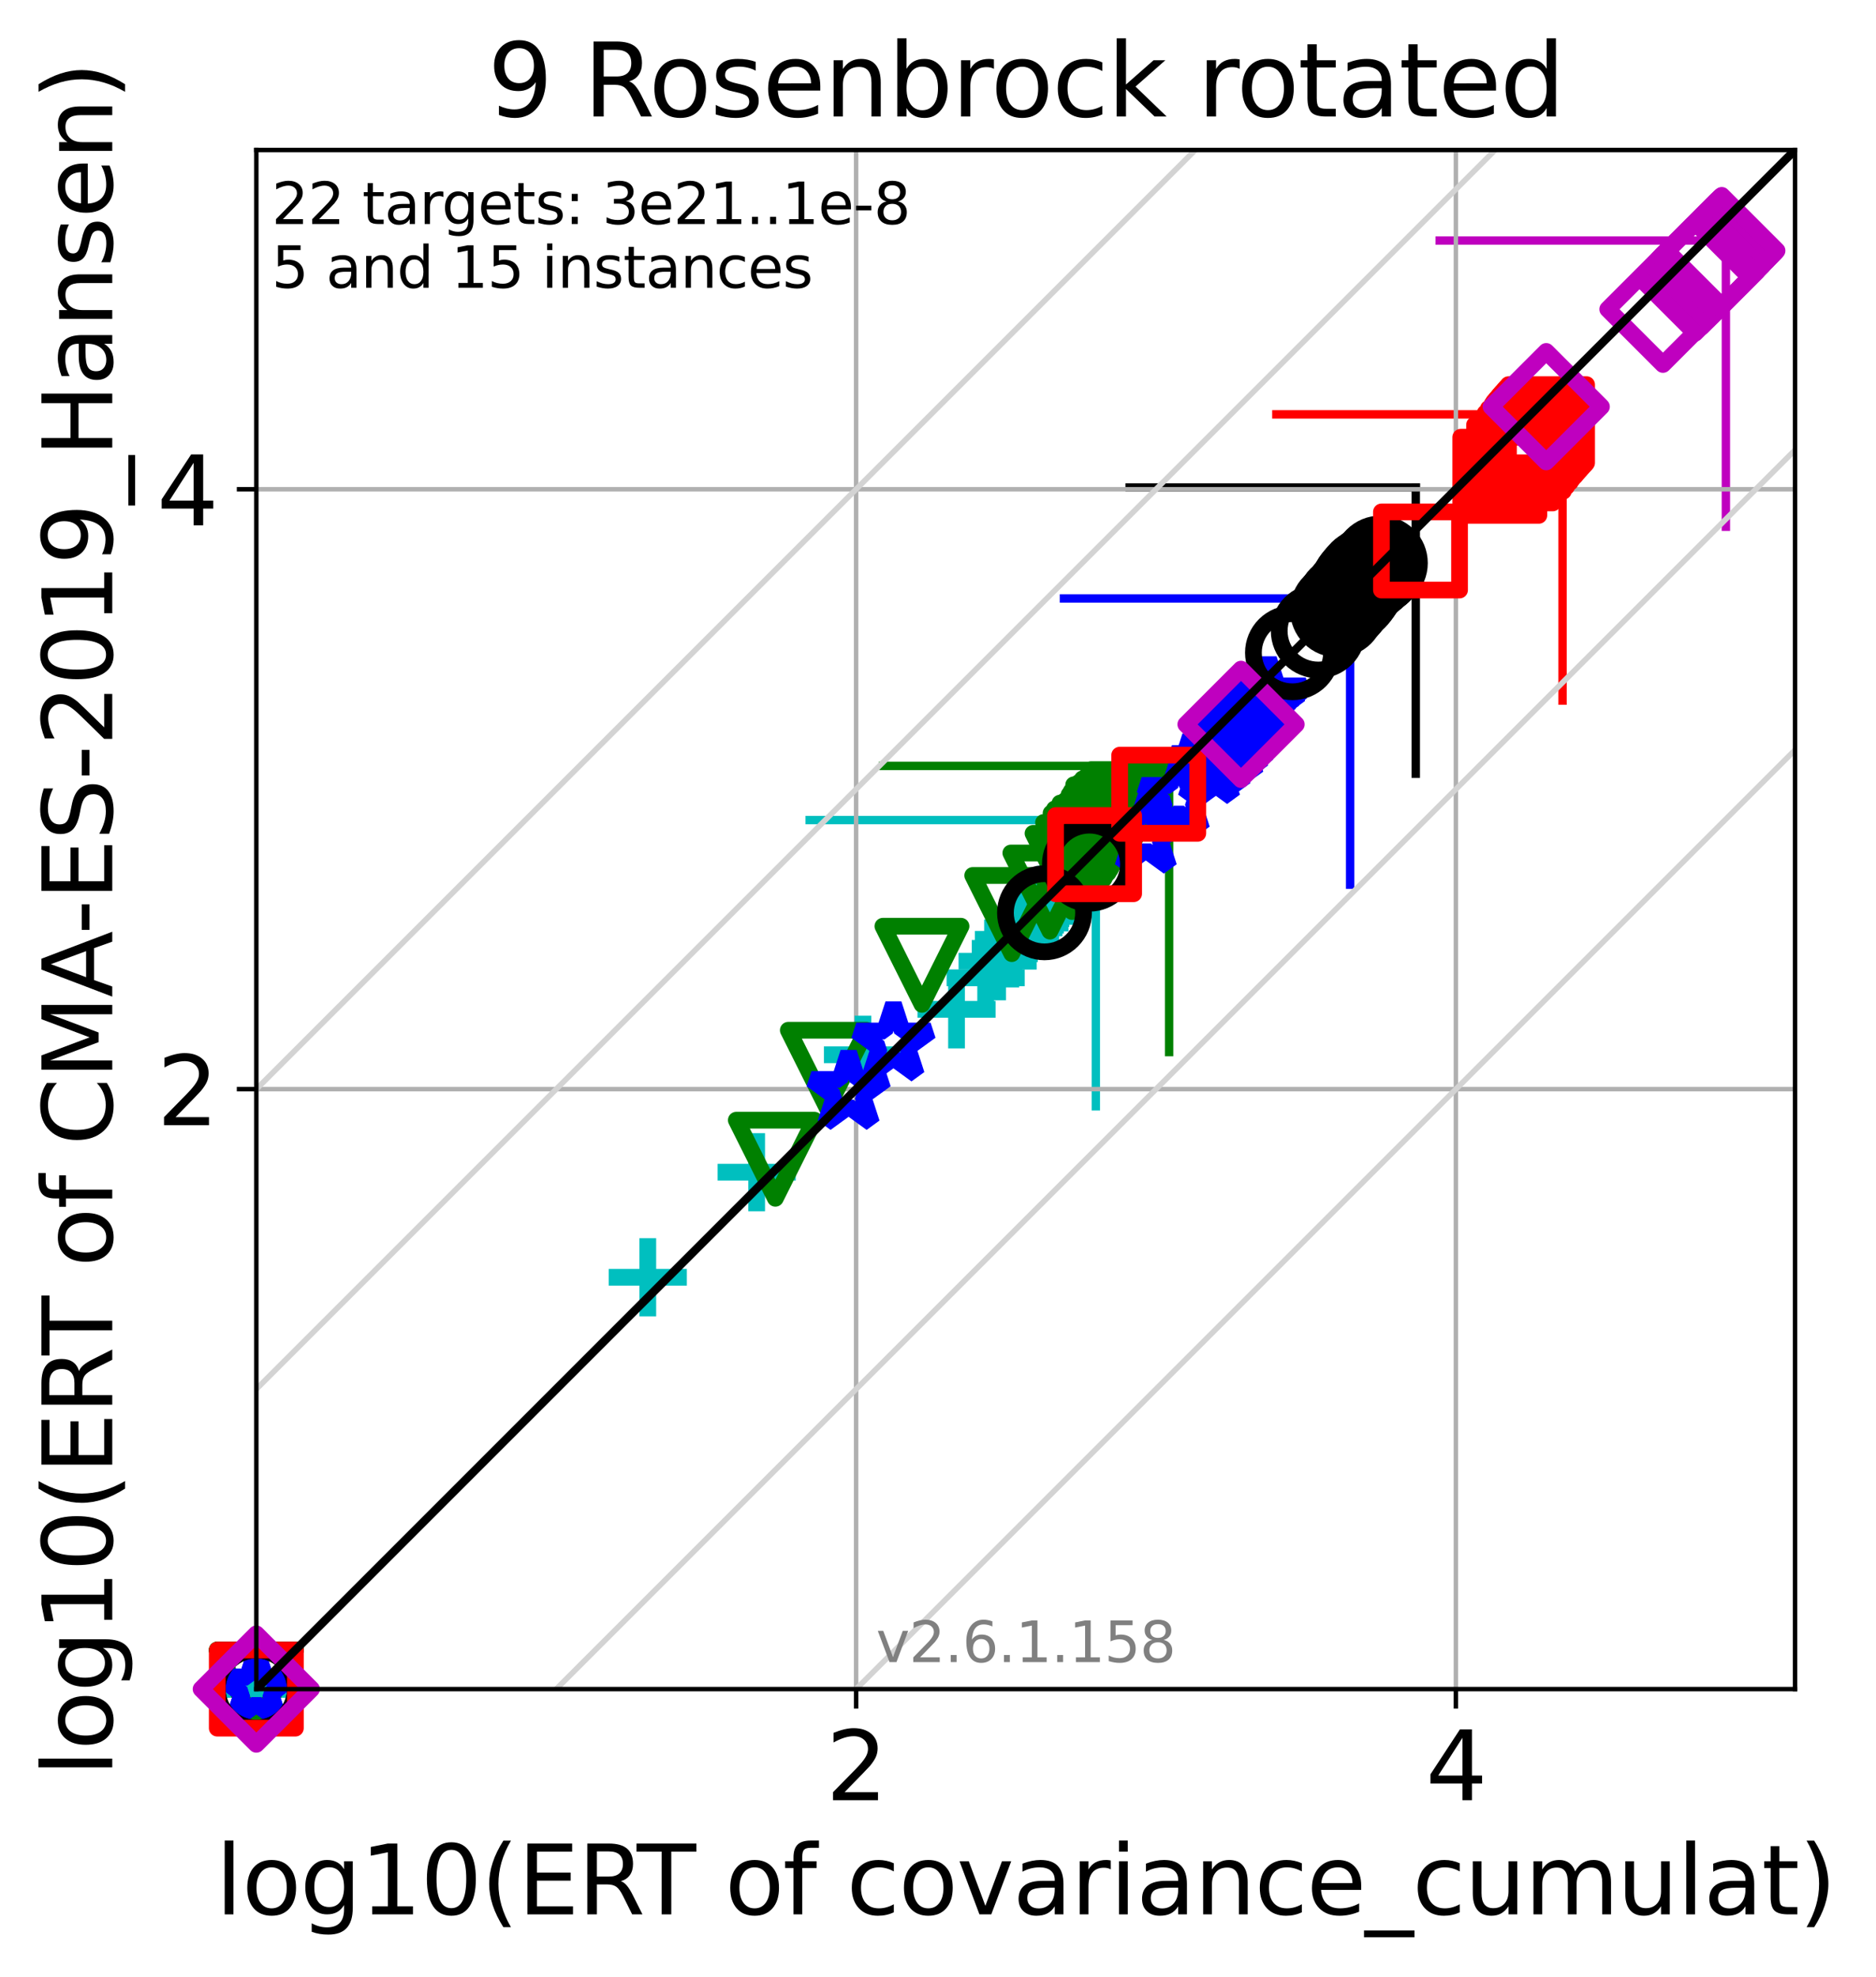 <?xml version="1.0" encoding="utf-8" standalone="no"?>
<!DOCTYPE svg PUBLIC "-//W3C//DTD SVG 1.1//EN"
  "http://www.w3.org/Graphics/SVG/1.1/DTD/svg11.dtd">
<svg xmlns:xlink="http://www.w3.org/1999/xlink" width="336.247pt" height="354.256pt" viewBox="0 0 336.247 354.256" xmlns="http://www.w3.org/2000/svg" version="1.1">
 <defs>
  <style type="text/css">*{stroke-linejoin: round; stroke-linecap: butt}</style>
 </defs>
 <g id="figure_1">
  <g id="patch_1">
   <path d="M 0 354.256 
L 336.247 354.256 
L 336.247 0 
L 0 0 
z
" style="fill: #ffffff"/>
  </g>
  <g id="axes_1">
   <g id="patch_2">
    <path d="M 45.942 302.677 
L 321.742 302.677 
L 321.742 26.877 
L 45.942 26.877 
z
" style="fill: #ffffff"/>
   </g>
   <g id="line2d_1">
    <path d="M 196.411 198.246 
L 196.411 146.954 
" clip-path="url(#p34821393bd)" style="fill: none; stroke: #00bfbf; stroke-width: 1.5; stroke-linecap: square"/>
   </g>
   <g id="line2d_2">
    <path d="M 145.119 146.954 
L 196.411 146.954 
" clip-path="url(#p34821393bd)" style="fill: none; stroke: #00bfbf; stroke-width: 1.5; stroke-linecap: square"/>
   </g>
   <g id="line2d_3">
    <path d="M 209.549 188.536 
L 209.549 137.244 
" clip-path="url(#p34821393bd)" style="fill: none; stroke: #008000; stroke-width: 1.5; stroke-linecap: square"/>
   </g>
   <g id="line2d_4">
    <path d="M 158.257 137.244 
L 209.549 137.244 
" clip-path="url(#p34821393bd)" style="fill: none; stroke: #008000; stroke-width: 1.5; stroke-linecap: square"/>
   </g>
   <g id="line2d_5">
    <path d="M 241.99 158.534 
L 241.99 107.242 
" clip-path="url(#p34821393bd)" style="fill: none; stroke: #0000ff; stroke-width: 1.5; stroke-linecap: square"/>
   </g>
   <g id="line2d_6">
    <path d="M 190.698 107.242 
L 241.99 107.242 
" clip-path="url(#p34821393bd)" style="fill: none; stroke: #0000ff; stroke-width: 1.5; stroke-linecap: square"/>
   </g>
   <g id="line2d_7">
    <path d="M 253.758 138.649 
L 253.758 87.357 
" clip-path="url(#p34821393bd)" style="fill: none; stroke: #000000; stroke-width: 1.5; stroke-linecap: square"/>
   </g>
   <g id="line2d_8">
    <path d="M 202.466 87.357 
L 253.758 87.357 
" clip-path="url(#p34821393bd)" style="fill: none; stroke: #000000; stroke-width: 1.5; stroke-linecap: square"/>
   </g>
   <g id="line2d_9">
    <path d="M 280.061 125.544 
L 280.061 74.252 
" clip-path="url(#p34821393bd)" style="fill: none; stroke: #ff0000; stroke-width: 1.5; stroke-linecap: square"/>
   </g>
   <g id="line2d_10">
    <path d="M 228.769 74.252 
L 280.061 74.252 
" clip-path="url(#p34821393bd)" style="fill: none; stroke: #ff0000; stroke-width: 1.5; stroke-linecap: square"/>
   </g>
   <g id="line2d_11">
    <path d="M 309.342 94.396 
L 309.342 43.104 
" clip-path="url(#p34821393bd)" style="fill: none; stroke: #bf00bf; stroke-width: 1.5; stroke-linecap: square"/>
   </g>
   <g id="line2d_12">
    <path d="M 258.049 43.104 
L 309.342 43.104 
" clip-path="url(#p34821393bd)" style="fill: none; stroke: #bf00bf; stroke-width: 1.5; stroke-linecap: square"/>
   </g>
   <g id="matplotlib.axis_1">
    <g id="xtick_1">
     <g id="line2d_13">
      <path d="M 153.445 302.677 
L 153.445 26.877 
" clip-path="url(#p34821393bd)" style="fill: none; stroke: #b0b0b0; stroke-width: 0.8; stroke-linecap: square"/>
     </g>
     <g id="line2d_14">
      <defs>
       <path id="me83a551b47" d="M 0 0 
L 0 3.5 
" style="stroke: #000000; stroke-width: 0.8"/>
      </defs>
      <g>
       <use xlink:href="#me83a551b47" x="153.445" y="302.677" style="stroke: #000000; stroke-width: 0.8"/>
      </g>
     </g>
     <g id="text_1">
      <!-- 2 -->
      <g transform="translate(148.037 322.595)scale(0.17 -0.17)">
       <defs>
        <path id="DejaVuSans-32" d="M 1228 531 
L 3431 531 
L 3431 0 
L 469 0 
L 469 531 
Q 828 903 1448 1529 
Q 2069 2156 2228 2338 
Q 2531 2678 2651 2914 
Q 2772 3150 2772 3378 
Q 2772 3750 2511 3984 
Q 2250 4219 1831 4219 
Q 1534 4219 1204 4116 
Q 875 4013 500 3803 
L 500 4441 
Q 881 4594 1212 4672 
Q 1544 4750 1819 4750 
Q 2544 4750 2975 4387 
Q 3406 4025 3406 3419 
Q 3406 3131 3298 2873 
Q 3191 2616 2906 2266 
Q 2828 2175 2409 1742 
Q 1991 1309 1228 531 
z
" transform="scale(0.016)"/>
       </defs>
       <use xlink:href="#DejaVuSans-32"/>
      </g>
     </g>
    </g>
    <g id="xtick_2">
     <g id="line2d_15">
      <path d="M 260.949 302.677 
L 260.949 26.877 
" clip-path="url(#p34821393bd)" style="fill: none; stroke: #b0b0b0; stroke-width: 0.8; stroke-linecap: square"/>
     </g>
     <g id="line2d_16">
      <g>
       <use xlink:href="#me83a551b47" x="260.949" y="302.677" style="stroke: #000000; stroke-width: 0.8"/>
      </g>
     </g>
     <g id="text_2">
      <!-- 4 -->
      <g transform="translate(255.541 322.595)scale(0.17 -0.17)">
       <defs>
        <path id="DejaVuSans-34" d="M 2419 4116 
L 825 1625 
L 2419 1625 
L 2419 4116 
z
M 2253 4666 
L 3047 4666 
L 3047 1625 
L 3713 1625 
L 3713 1100 
L 3047 1100 
L 3047 0 
L 2419 0 
L 2419 1100 
L 313 1100 
L 313 1709 
L 2253 4666 
z
" transform="scale(0.016)"/>
       </defs>
       <use xlink:href="#DejaVuSans-34"/>
      </g>
     </g>
    </g>
    <g id="text_3">
     <!-- log10(ERT of covariance_cumulat) -->
     <g transform="translate(38.637 343.047)scale(0.17 -0.17)">
      <defs>
       <path id="DejaVuSans-6c" d="M 603 4863 
L 1178 4863 
L 1178 0 
L 603 0 
L 603 4863 
z
" transform="scale(0.016)"/>
       <path id="DejaVuSans-6f" d="M 1959 3097 
Q 1497 3097 1228 2736 
Q 959 2375 959 1747 
Q 959 1119 1226 758 
Q 1494 397 1959 397 
Q 2419 397 2687 759 
Q 2956 1122 2956 1747 
Q 2956 2369 2687 2733 
Q 2419 3097 1959 3097 
z
M 1959 3584 
Q 2709 3584 3137 3096 
Q 3566 2609 3566 1747 
Q 3566 888 3137 398 
Q 2709 -91 1959 -91 
Q 1206 -91 779 398 
Q 353 888 353 1747 
Q 353 2609 779 3096 
Q 1206 3584 1959 3584 
z
" transform="scale(0.016)"/>
       <path id="DejaVuSans-67" d="M 2906 1791 
Q 2906 2416 2648 2759 
Q 2391 3103 1925 3103 
Q 1463 3103 1205 2759 
Q 947 2416 947 1791 
Q 947 1169 1205 825 
Q 1463 481 1925 481 
Q 2391 481 2648 825 
Q 2906 1169 2906 1791 
z
M 3481 434 
Q 3481 -459 3084 -895 
Q 2688 -1331 1869 -1331 
Q 1566 -1331 1297 -1286 
Q 1028 -1241 775 -1147 
L 775 -588 
Q 1028 -725 1275 -790 
Q 1522 -856 1778 -856 
Q 2344 -856 2625 -561 
Q 2906 -266 2906 331 
L 2906 616 
Q 2728 306 2450 153 
Q 2172 0 1784 0 
Q 1141 0 747 490 
Q 353 981 353 1791 
Q 353 2603 747 3093 
Q 1141 3584 1784 3584 
Q 2172 3584 2450 3431 
Q 2728 3278 2906 2969 
L 2906 3500 
L 3481 3500 
L 3481 434 
z
" transform="scale(0.016)"/>
       <path id="DejaVuSans-31" d="M 794 531 
L 1825 531 
L 1825 4091 
L 703 3866 
L 703 4441 
L 1819 4666 
L 2450 4666 
L 2450 531 
L 3481 531 
L 3481 0 
L 794 0 
L 794 531 
z
" transform="scale(0.016)"/>
       <path id="DejaVuSans-30" d="M 2034 4250 
Q 1547 4250 1301 3770 
Q 1056 3291 1056 2328 
Q 1056 1369 1301 889 
Q 1547 409 2034 409 
Q 2525 409 2770 889 
Q 3016 1369 3016 2328 
Q 3016 3291 2770 3770 
Q 2525 4250 2034 4250 
z
M 2034 4750 
Q 2819 4750 3233 4129 
Q 3647 3509 3647 2328 
Q 3647 1150 3233 529 
Q 2819 -91 2034 -91 
Q 1250 -91 836 529 
Q 422 1150 422 2328 
Q 422 3509 836 4129 
Q 1250 4750 2034 4750 
z
" transform="scale(0.016)"/>
       <path id="DejaVuSans-28" d="M 1984 4856 
Q 1566 4138 1362 3434 
Q 1159 2731 1159 2009 
Q 1159 1288 1364 580 
Q 1569 -128 1984 -844 
L 1484 -844 
Q 1016 -109 783 600 
Q 550 1309 550 2009 
Q 550 2706 781 3412 
Q 1013 4119 1484 4856 
L 1984 4856 
z
" transform="scale(0.016)"/>
       <path id="DejaVuSans-45" d="M 628 4666 
L 3578 4666 
L 3578 4134 
L 1259 4134 
L 1259 2753 
L 3481 2753 
L 3481 2222 
L 1259 2222 
L 1259 531 
L 3634 531 
L 3634 0 
L 628 0 
L 628 4666 
z
" transform="scale(0.016)"/>
       <path id="DejaVuSans-52" d="M 2841 2188 
Q 3044 2119 3236 1894 
Q 3428 1669 3622 1275 
L 4263 0 
L 3584 0 
L 2988 1197 
Q 2756 1666 2539 1819 
Q 2322 1972 1947 1972 
L 1259 1972 
L 1259 0 
L 628 0 
L 628 4666 
L 2053 4666 
Q 2853 4666 3247 4331 
Q 3641 3997 3641 3322 
Q 3641 2881 3436 2590 
Q 3231 2300 2841 2188 
z
M 1259 4147 
L 1259 2491 
L 2053 2491 
Q 2509 2491 2742 2702 
Q 2975 2913 2975 3322 
Q 2975 3731 2742 3939 
Q 2509 4147 2053 4147 
L 1259 4147 
z
" transform="scale(0.016)"/>
       <path id="DejaVuSans-54" d="M -19 4666 
L 3928 4666 
L 3928 4134 
L 2272 4134 
L 2272 0 
L 1638 0 
L 1638 4134 
L -19 4134 
L -19 4666 
z
" transform="scale(0.016)"/>
       <path id="DejaVuSans-20" transform="scale(0.016)"/>
       <path id="DejaVuSans-66" d="M 2375 4863 
L 2375 4384 
L 1825 4384 
Q 1516 4384 1395 4259 
Q 1275 4134 1275 3809 
L 1275 3500 
L 2222 3500 
L 2222 3053 
L 1275 3053 
L 1275 0 
L 697 0 
L 697 3053 
L 147 3053 
L 147 3500 
L 697 3500 
L 697 3744 
Q 697 4328 969 4595 
Q 1241 4863 1831 4863 
L 2375 4863 
z
" transform="scale(0.016)"/>
       <path id="DejaVuSans-63" d="M 3122 3366 
L 3122 2828 
Q 2878 2963 2633 3030 
Q 2388 3097 2138 3097 
Q 1578 3097 1268 2742 
Q 959 2388 959 1747 
Q 959 1106 1268 751 
Q 1578 397 2138 397 
Q 2388 397 2633 464 
Q 2878 531 3122 666 
L 3122 134 
Q 2881 22 2623 -34 
Q 2366 -91 2075 -91 
Q 1284 -91 818 406 
Q 353 903 353 1747 
Q 353 2603 823 3093 
Q 1294 3584 2113 3584 
Q 2378 3584 2631 3529 
Q 2884 3475 3122 3366 
z
" transform="scale(0.016)"/>
       <path id="DejaVuSans-76" d="M 191 3500 
L 800 3500 
L 1894 563 
L 2988 3500 
L 3597 3500 
L 2284 0 
L 1503 0 
L 191 3500 
z
" transform="scale(0.016)"/>
       <path id="DejaVuSans-61" d="M 2194 1759 
Q 1497 1759 1228 1600 
Q 959 1441 959 1056 
Q 959 750 1161 570 
Q 1363 391 1709 391 
Q 2188 391 2477 730 
Q 2766 1069 2766 1631 
L 2766 1759 
L 2194 1759 
z
M 3341 1997 
L 3341 0 
L 2766 0 
L 2766 531 
Q 2569 213 2275 61 
Q 1981 -91 1556 -91 
Q 1019 -91 701 211 
Q 384 513 384 1019 
Q 384 1609 779 1909 
Q 1175 2209 1959 2209 
L 2766 2209 
L 2766 2266 
Q 2766 2663 2505 2880 
Q 2244 3097 1772 3097 
Q 1472 3097 1187 3025 
Q 903 2953 641 2809 
L 641 3341 
Q 956 3463 1253 3523 
Q 1550 3584 1831 3584 
Q 2591 3584 2966 3190 
Q 3341 2797 3341 1997 
z
" transform="scale(0.016)"/>
       <path id="DejaVuSans-72" d="M 2631 2963 
Q 2534 3019 2420 3045 
Q 2306 3072 2169 3072 
Q 1681 3072 1420 2755 
Q 1159 2438 1159 1844 
L 1159 0 
L 581 0 
L 581 3500 
L 1159 3500 
L 1159 2956 
Q 1341 3275 1631 3429 
Q 1922 3584 2338 3584 
Q 2397 3584 2469 3576 
Q 2541 3569 2628 3553 
L 2631 2963 
z
" transform="scale(0.016)"/>
       <path id="DejaVuSans-69" d="M 603 3500 
L 1178 3500 
L 1178 0 
L 603 0 
L 603 3500 
z
M 603 4863 
L 1178 4863 
L 1178 4134 
L 603 4134 
L 603 4863 
z
" transform="scale(0.016)"/>
       <path id="DejaVuSans-6e" d="M 3513 2113 
L 3513 0 
L 2938 0 
L 2938 2094 
Q 2938 2591 2744 2837 
Q 2550 3084 2163 3084 
Q 1697 3084 1428 2787 
Q 1159 2491 1159 1978 
L 1159 0 
L 581 0 
L 581 3500 
L 1159 3500 
L 1159 2956 
Q 1366 3272 1645 3428 
Q 1925 3584 2291 3584 
Q 2894 3584 3203 3211 
Q 3513 2838 3513 2113 
z
" transform="scale(0.016)"/>
       <path id="DejaVuSans-65" d="M 3597 1894 
L 3597 1613 
L 953 1613 
Q 991 1019 1311 708 
Q 1631 397 2203 397 
Q 2534 397 2845 478 
Q 3156 559 3463 722 
L 3463 178 
Q 3153 47 2828 -22 
Q 2503 -91 2169 -91 
Q 1331 -91 842 396 
Q 353 884 353 1716 
Q 353 2575 817 3079 
Q 1281 3584 2069 3584 
Q 2775 3584 3186 3129 
Q 3597 2675 3597 1894 
z
M 3022 2063 
Q 3016 2534 2758 2815 
Q 2500 3097 2075 3097 
Q 1594 3097 1305 2825 
Q 1016 2553 972 2059 
L 3022 2063 
z
" transform="scale(0.016)"/>
       <path id="DejaVuSans-5f" d="M 3263 -1063 
L 3263 -1509 
L -63 -1509 
L -63 -1063 
L 3263 -1063 
z
" transform="scale(0.016)"/>
       <path id="DejaVuSans-75" d="M 544 1381 
L 544 3500 
L 1119 3500 
L 1119 1403 
Q 1119 906 1312 657 
Q 1506 409 1894 409 
Q 2359 409 2629 706 
Q 2900 1003 2900 1516 
L 2900 3500 
L 3475 3500 
L 3475 0 
L 2900 0 
L 2900 538 
Q 2691 219 2414 64 
Q 2138 -91 1772 -91 
Q 1169 -91 856 284 
Q 544 659 544 1381 
z
M 1991 3584 
L 1991 3584 
z
" transform="scale(0.016)"/>
       <path id="DejaVuSans-6d" d="M 3328 2828 
Q 3544 3216 3844 3400 
Q 4144 3584 4550 3584 
Q 5097 3584 5394 3201 
Q 5691 2819 5691 2113 
L 5691 0 
L 5113 0 
L 5113 2094 
Q 5113 2597 4934 2840 
Q 4756 3084 4391 3084 
Q 3944 3084 3684 2787 
Q 3425 2491 3425 1978 
L 3425 0 
L 2847 0 
L 2847 2094 
Q 2847 2600 2669 2842 
Q 2491 3084 2119 3084 
Q 1678 3084 1418 2786 
Q 1159 2488 1159 1978 
L 1159 0 
L 581 0 
L 581 3500 
L 1159 3500 
L 1159 2956 
Q 1356 3278 1631 3431 
Q 1906 3584 2284 3584 
Q 2666 3584 2933 3390 
Q 3200 3197 3328 2828 
z
" transform="scale(0.016)"/>
       <path id="DejaVuSans-74" d="M 1172 4494 
L 1172 3500 
L 2356 3500 
L 2356 3053 
L 1172 3053 
L 1172 1153 
Q 1172 725 1289 603 
Q 1406 481 1766 481 
L 2356 481 
L 2356 0 
L 1766 0 
Q 1100 0 847 248 
Q 594 497 594 1153 
L 594 3053 
L 172 3053 
L 172 3500 
L 594 3500 
L 594 4494 
L 1172 4494 
z
" transform="scale(0.016)"/>
       <path id="DejaVuSans-29" d="M 513 4856 
L 1013 4856 
Q 1481 4119 1714 3412 
Q 1947 2706 1947 2009 
Q 1947 1309 1714 600 
Q 1481 -109 1013 -844 
L 513 -844 
Q 928 -128 1133 580 
Q 1338 1288 1338 2009 
Q 1338 2731 1133 3434 
Q 928 4138 513 4856 
z
" transform="scale(0.016)"/>
      </defs>
      <use xlink:href="#DejaVuSans-6c"/>
      <use xlink:href="#DejaVuSans-6f" x="27.783"/>
      <use xlink:href="#DejaVuSans-67" x="88.965"/>
      <use xlink:href="#DejaVuSans-31" x="152.441"/>
      <use xlink:href="#DejaVuSans-30" x="216.064"/>
      <use xlink:href="#DejaVuSans-28" x="279.688"/>
      <use xlink:href="#DejaVuSans-45" x="318.701"/>
      <use xlink:href="#DejaVuSans-52" x="381.885"/>
      <use xlink:href="#DejaVuSans-54" x="444.117"/>
      <use xlink:href="#DejaVuSans-20" x="505.201"/>
      <use xlink:href="#DejaVuSans-6f" x="536.988"/>
      <use xlink:href="#DejaVuSans-66" x="598.17"/>
      <use xlink:href="#DejaVuSans-20" x="633.375"/>
      <use xlink:href="#DejaVuSans-63" x="665.162"/>
      <use xlink:href="#DejaVuSans-6f" x="720.143"/>
      <use xlink:href="#DejaVuSans-76" x="781.324"/>
      <use xlink:href="#DejaVuSans-61" x="840.504"/>
      <use xlink:href="#DejaVuSans-72" x="901.783"/>
      <use xlink:href="#DejaVuSans-69" x="942.896"/>
      <use xlink:href="#DejaVuSans-61" x="970.68"/>
      <use xlink:href="#DejaVuSans-6e" x="1031.959"/>
      <use xlink:href="#DejaVuSans-63" x="1095.338"/>
      <use xlink:href="#DejaVuSans-65" x="1150.318"/>
      <use xlink:href="#DejaVuSans-5f" x="1211.842"/>
      <use xlink:href="#DejaVuSans-63" x="1261.842"/>
      <use xlink:href="#DejaVuSans-75" x="1316.822"/>
      <use xlink:href="#DejaVuSans-6d" x="1380.201"/>
      <use xlink:href="#DejaVuSans-75" x="1477.613"/>
      <use xlink:href="#DejaVuSans-6c" x="1540.992"/>
      <use xlink:href="#DejaVuSans-61" x="1568.775"/>
      <use xlink:href="#DejaVuSans-74" x="1630.055"/>
      <use xlink:href="#DejaVuSans-29" x="1669.264"/>
     </g>
    </g>
   </g>
   <g id="matplotlib.axis_2">
    <g id="ytick_1">
     <g id="line2d_17">
      <path d="M 45.942 195.174 
L 321.742 195.174 
" clip-path="url(#p34821393bd)" style="fill: none; stroke: #b0b0b0; stroke-width: 0.8; stroke-linecap: square"/>
     </g>
     <g id="line2d_18">
      <defs>
       <path id="m1f4ce61eec" d="M 0 0 
L -3.5 0 
" style="stroke: #000000; stroke-width: 0.8"/>
      </defs>
      <g>
       <use xlink:href="#m1f4ce61eec" x="45.942" y="195.174" style="stroke: #000000; stroke-width: 0.8"/>
      </g>
     </g>
     <g id="text_4">
      <!-- 2 -->
      <g transform="translate(28.126 201.632)scale(0.17 -0.17)">
       <use xlink:href="#DejaVuSans-32"/>
      </g>
     </g>
    </g>
    <g id="ytick_2">
     <g id="line2d_19">
      <path d="M 45.942 87.67 
L 321.742 87.67 
" clip-path="url(#p34821393bd)" style="fill: none; stroke: #b0b0b0; stroke-width: 0.8; stroke-linecap: square"/>
     </g>
     <g id="line2d_20">
      <g>
       <use xlink:href="#m1f4ce61eec" x="45.942" y="87.67" style="stroke: #000000; stroke-width: 0.8"/>
      </g>
     </g>
     <g id="text_5">
      <!-- 4 -->
      <g transform="translate(28.126 94.129)scale(0.17 -0.17)">
       <use xlink:href="#DejaVuSans-34"/>
      </g>
     </g>
    </g>
    <g id="text_6">
     <!-- log10(ERT of CMA-ES-2019_Hansen) -->
     <g transform="translate(20.117 318.342)rotate(-90)scale(0.17 -0.17)">
      <defs>
       <path id="DejaVuSans-43" d="M 4122 4306 
L 4122 3641 
Q 3803 3938 3442 4084 
Q 3081 4231 2675 4231 
Q 1875 4231 1450 3742 
Q 1025 3253 1025 2328 
Q 1025 1406 1450 917 
Q 1875 428 2675 428 
Q 3081 428 3442 575 
Q 3803 722 4122 1019 
L 4122 359 
Q 3791 134 3420 21 
Q 3050 -91 2638 -91 
Q 1578 -91 968 557 
Q 359 1206 359 2328 
Q 359 3453 968 4101 
Q 1578 4750 2638 4750 
Q 3056 4750 3426 4639 
Q 3797 4528 4122 4306 
z
" transform="scale(0.016)"/>
       <path id="DejaVuSans-4d" d="M 628 4666 
L 1569 4666 
L 2759 1491 
L 3956 4666 
L 4897 4666 
L 4897 0 
L 4281 0 
L 4281 4097 
L 3078 897 
L 2444 897 
L 1241 4097 
L 1241 0 
L 628 0 
L 628 4666 
z
" transform="scale(0.016)"/>
       <path id="DejaVuSans-41" d="M 2188 4044 
L 1331 1722 
L 3047 1722 
L 2188 4044 
z
M 1831 4666 
L 2547 4666 
L 4325 0 
L 3669 0 
L 3244 1197 
L 1141 1197 
L 716 0 
L 50 0 
L 1831 4666 
z
" transform="scale(0.016)"/>
       <path id="DejaVuSans-2d" d="M 313 2009 
L 1997 2009 
L 1997 1497 
L 313 1497 
L 313 2009 
z
" transform="scale(0.016)"/>
       <path id="DejaVuSans-53" d="M 3425 4513 
L 3425 3897 
Q 3066 4069 2747 4153 
Q 2428 4238 2131 4238 
Q 1616 4238 1336 4038 
Q 1056 3838 1056 3469 
Q 1056 3159 1242 3001 
Q 1428 2844 1947 2747 
L 2328 2669 
Q 3034 2534 3370 2195 
Q 3706 1856 3706 1288 
Q 3706 609 3251 259 
Q 2797 -91 1919 -91 
Q 1588 -91 1214 -16 
Q 841 59 441 206 
L 441 856 
Q 825 641 1194 531 
Q 1563 422 1919 422 
Q 2459 422 2753 634 
Q 3047 847 3047 1241 
Q 3047 1584 2836 1778 
Q 2625 1972 2144 2069 
L 1759 2144 
Q 1053 2284 737 2584 
Q 422 2884 422 3419 
Q 422 4038 858 4394 
Q 1294 4750 2059 4750 
Q 2388 4750 2728 4690 
Q 3069 4631 3425 4513 
z
" transform="scale(0.016)"/>
       <path id="DejaVuSans-39" d="M 703 97 
L 703 672 
Q 941 559 1184 500 
Q 1428 441 1663 441 
Q 2288 441 2617 861 
Q 2947 1281 2994 2138 
Q 2813 1869 2534 1725 
Q 2256 1581 1919 1581 
Q 1219 1581 811 2004 
Q 403 2428 403 3163 
Q 403 3881 828 4315 
Q 1253 4750 1959 4750 
Q 2769 4750 3195 4129 
Q 3622 3509 3622 2328 
Q 3622 1225 3098 567 
Q 2575 -91 1691 -91 
Q 1453 -91 1209 -44 
Q 966 3 703 97 
z
M 1959 2075 
Q 2384 2075 2632 2365 
Q 2881 2656 2881 3163 
Q 2881 3666 2632 3958 
Q 2384 4250 1959 4250 
Q 1534 4250 1286 3958 
Q 1038 3666 1038 3163 
Q 1038 2656 1286 2365 
Q 1534 2075 1959 2075 
z
" transform="scale(0.016)"/>
       <path id="DejaVuSans-48" d="M 628 4666 
L 1259 4666 
L 1259 2753 
L 3553 2753 
L 3553 4666 
L 4184 4666 
L 4184 0 
L 3553 0 
L 3553 2222 
L 1259 2222 
L 1259 0 
L 628 0 
L 628 4666 
z
" transform="scale(0.016)"/>
       <path id="DejaVuSans-73" d="M 2834 3397 
L 2834 2853 
Q 2591 2978 2328 3040 
Q 2066 3103 1784 3103 
Q 1356 3103 1142 2972 
Q 928 2841 928 2578 
Q 928 2378 1081 2264 
Q 1234 2150 1697 2047 
L 1894 2003 
Q 2506 1872 2764 1633 
Q 3022 1394 3022 966 
Q 3022 478 2636 193 
Q 2250 -91 1575 -91 
Q 1294 -91 989 -36 
Q 684 19 347 128 
L 347 722 
Q 666 556 975 473 
Q 1284 391 1588 391 
Q 1994 391 2212 530 
Q 2431 669 2431 922 
Q 2431 1156 2273 1281 
Q 2116 1406 1581 1522 
L 1381 1569 
Q 847 1681 609 1914 
Q 372 2147 372 2553 
Q 372 3047 722 3315 
Q 1072 3584 1716 3584 
Q 2034 3584 2315 3537 
Q 2597 3491 2834 3397 
z
" transform="scale(0.016)"/>
      </defs>
      <use xlink:href="#DejaVuSans-6c"/>
      <use xlink:href="#DejaVuSans-6f" x="27.783"/>
      <use xlink:href="#DejaVuSans-67" x="88.965"/>
      <use xlink:href="#DejaVuSans-31" x="152.441"/>
      <use xlink:href="#DejaVuSans-30" x="216.064"/>
      <use xlink:href="#DejaVuSans-28" x="279.688"/>
      <use xlink:href="#DejaVuSans-45" x="318.701"/>
      <use xlink:href="#DejaVuSans-52" x="381.885"/>
      <use xlink:href="#DejaVuSans-54" x="444.117"/>
      <use xlink:href="#DejaVuSans-20" x="505.201"/>
      <use xlink:href="#DejaVuSans-6f" x="536.988"/>
      <use xlink:href="#DejaVuSans-66" x="598.17"/>
      <use xlink:href="#DejaVuSans-20" x="633.375"/>
      <use xlink:href="#DejaVuSans-43" x="665.162"/>
      <use xlink:href="#DejaVuSans-4d" x="734.986"/>
      <use xlink:href="#DejaVuSans-41" x="821.266"/>
      <use xlink:href="#DejaVuSans-2d" x="887.424"/>
      <use xlink:href="#DejaVuSans-45" x="923.508"/>
      <use xlink:href="#DejaVuSans-53" x="986.691"/>
      <use xlink:href="#DejaVuSans-2d" x="1050.168"/>
      <use xlink:href="#DejaVuSans-32" x="1086.252"/>
      <use xlink:href="#DejaVuSans-30" x="1149.875"/>
      <use xlink:href="#DejaVuSans-31" x="1213.498"/>
      <use xlink:href="#DejaVuSans-39" x="1277.121"/>
      <use xlink:href="#DejaVuSans-5f" x="1340.744"/>
      <use xlink:href="#DejaVuSans-48" x="1390.744"/>
      <use xlink:href="#DejaVuSans-61" x="1465.939"/>
      <use xlink:href="#DejaVuSans-6e" x="1527.219"/>
      <use xlink:href="#DejaVuSans-73" x="1590.598"/>
      <use xlink:href="#DejaVuSans-65" x="1642.697"/>
      <use xlink:href="#DejaVuSans-6e" x="1704.221"/>
      <use xlink:href="#DejaVuSans-29" x="1767.6"/>
     </g>
    </g>
   </g>
   <g id="line2d_21">
    <defs>
     <path id="m4cbe372299" d="M -7 0 
L 7 0 
M 0 7 
L 0 -7 
" style="stroke: #00bfbf; stroke-width: 3"/>
    </defs>
    <g>
     <use xlink:href="#m4cbe372299" x="45.942" y="302.677" style="fill-opacity: 0; stroke: #00bfbf; stroke-width: 3"/>
     <use xlink:href="#m4cbe372299" x="45.942" y="302.677" style="fill-opacity: 0; stroke: #00bfbf; stroke-width: 3"/>
     <use xlink:href="#m4cbe372299" x="45.942" y="302.677" style="fill-opacity: 0; stroke: #00bfbf; stroke-width: 3"/>
     <use xlink:href="#m4cbe372299" x="45.942" y="302.677" style="fill-opacity: 0; stroke: #00bfbf; stroke-width: 3"/>
     <use xlink:href="#m4cbe372299" x="116.107" y="228.881" style="fill-opacity: 0; stroke: #00bfbf; stroke-width: 3"/>
     <use xlink:href="#m4cbe372299" x="135.621" y="210.053" style="fill-opacity: 0; stroke: #00bfbf; stroke-width: 3"/>
     <use xlink:href="#m4cbe372299" x="154.673" y="189.013" style="fill-opacity: 0; stroke: #00bfbf; stroke-width: 3"/>
     <use xlink:href="#m4cbe372299" x="171.444" y="180.872" style="fill-opacity: 0; stroke: #00bfbf; stroke-width: 3"/>
     <use xlink:href="#m4cbe372299" x="176.667" y="175.222" style="fill-opacity: 0; stroke: #00bfbf; stroke-width: 3"/>
     <use xlink:href="#m4cbe372299" x="178.81" y="172.248" style="fill-opacity: 0; stroke: #00bfbf; stroke-width: 3"/>
     <use xlink:href="#m4cbe372299" x="181.175" y="169.946" style="fill-opacity: 0; stroke: #00bfbf; stroke-width: 3"/>
     <use xlink:href="#m4cbe372299" x="181.737" y="168.324" style="fill-opacity: 0; stroke: #00bfbf; stroke-width: 3"/>
     <use xlink:href="#m4cbe372299" x="183.399" y="166.269" style="fill-opacity: 0; stroke: #00bfbf; stroke-width: 3"/>
     <use xlink:href="#m4cbe372299" x="184.511" y="165.393" style="fill-opacity: 0; stroke: #00bfbf; stroke-width: 3"/>
     <use xlink:href="#m4cbe372299" x="186.304" y="164.232" style="fill-opacity: 0; stroke: #00bfbf; stroke-width: 3"/>
     <use xlink:href="#m4cbe372299" x="186.913" y="163.303" style="fill-opacity: 0; stroke: #00bfbf; stroke-width: 3"/>
     <use xlink:href="#m4cbe372299" x="187.189" y="162.171" style="fill-opacity: 0; stroke: #00bfbf; stroke-width: 3"/>
     <use xlink:href="#m4cbe372299" x="188.338" y="161.878" style="fill-opacity: 0; stroke: #00bfbf; stroke-width: 3"/>
     <use xlink:href="#m4cbe372299" x="188.876" y="160.74" style="fill-opacity: 0; stroke: #00bfbf; stroke-width: 3"/>
     <use xlink:href="#m4cbe372299" x="189.181" y="160.278" style="fill-opacity: 0; stroke: #00bfbf; stroke-width: 3"/>
     <use xlink:href="#m4cbe372299" x="189.482" y="159.327" style="fill-opacity: 0; stroke: #00bfbf; stroke-width: 3"/>
     <use xlink:href="#m4cbe372299" x="190.151" y="159.114" style="fill-opacity: 0; stroke: #00bfbf; stroke-width: 3"/>
    </g>
   </g>
   <g id="line2d_22">
    <defs>
     <path id="mf5cafcc9e7" d="M -0 7 
L 7 -7 
L -7 -7 
z
" style="stroke: #008000; stroke-width: 3; stroke-linejoin: miter"/>
    </defs>
    <g>
     <use xlink:href="#mf5cafcc9e7" x="45.942" y="302.677" style="fill-opacity: 0; stroke: #008000; stroke-width: 3; stroke-linejoin: miter"/>
     <use xlink:href="#mf5cafcc9e7" x="45.942" y="302.677" style="fill-opacity: 0; stroke: #008000; stroke-width: 3; stroke-linejoin: miter"/>
     <use xlink:href="#mf5cafcc9e7" x="45.942" y="302.677" style="fill-opacity: 0; stroke: #008000; stroke-width: 3; stroke-linejoin: miter"/>
     <use xlink:href="#mf5cafcc9e7" x="138.974" y="207.729" style="fill-opacity: 0; stroke: #008000; stroke-width: 3; stroke-linejoin: miter"/>
     <use xlink:href="#mf5cafcc9e7" x="148.295" y="191.615" style="fill-opacity: 0; stroke: #008000; stroke-width: 3; stroke-linejoin: miter"/>
     <use xlink:href="#mf5cafcc9e7" x="165.248" y="172.976" style="fill-opacity: 0; stroke: #008000; stroke-width: 3; stroke-linejoin: miter"/>
     <use xlink:href="#mf5cafcc9e7" x="181.345" y="163.883" style="fill-opacity: 0; stroke: #008000; stroke-width: 3; stroke-linejoin: miter"/>
     <use xlink:href="#mf5cafcc9e7" x="188.18" y="159.856" style="fill-opacity: 0; stroke: #008000; stroke-width: 3; stroke-linejoin: miter"/>
     <use xlink:href="#mf5cafcc9e7" x="192.155" y="156.34" style="fill-opacity: 0; stroke: #008000; stroke-width: 3; stroke-linejoin: miter"/>
     <use xlink:href="#mf5cafcc9e7" x="194.042" y="154.386" style="fill-opacity: 0; stroke: #008000; stroke-width: 3; stroke-linejoin: miter"/>
     <use xlink:href="#mf5cafcc9e7" x="195.389" y="152.725" style="fill-opacity: 0; stroke: #008000; stroke-width: 3; stroke-linejoin: miter"/>
     <use xlink:href="#mf5cafcc9e7" x="196" y="151.972" style="fill-opacity: 0; stroke: #008000; stroke-width: 3; stroke-linejoin: miter"/>
     <use xlink:href="#mf5cafcc9e7" x="196.982" y="150.918" style="fill-opacity: 0; stroke: #008000; stroke-width: 3; stroke-linejoin: miter"/>
     <use xlink:href="#mf5cafcc9e7" x="197.855" y="150.501" style="fill-opacity: 0; stroke: #008000; stroke-width: 3; stroke-linejoin: miter"/>
     <use xlink:href="#mf5cafcc9e7" x="198.616" y="149.408" style="fill-opacity: 0; stroke: #008000; stroke-width: 3; stroke-linejoin: miter"/>
     <use xlink:href="#mf5cafcc9e7" x="198.997" y="148.792" style="fill-opacity: 0; stroke: #008000; stroke-width: 3; stroke-linejoin: miter"/>
     <use xlink:href="#mf5cafcc9e7" x="199.444" y="147.639" style="fill-opacity: 0; stroke: #008000; stroke-width: 3; stroke-linejoin: miter"/>
     <use xlink:href="#mf5cafcc9e7" x="200.325" y="147.252" style="fill-opacity: 0; stroke: #008000; stroke-width: 3; stroke-linejoin: miter"/>
     <use xlink:href="#mf5cafcc9e7" x="201.011" y="146.577" style="fill-opacity: 0; stroke: #008000; stroke-width: 3; stroke-linejoin: miter"/>
     <use xlink:href="#mf5cafcc9e7" x="201.818" y="145.979" style="fill-opacity: 0; stroke: #008000; stroke-width: 3; stroke-linejoin: miter"/>
     <use xlink:href="#mf5cafcc9e7" x="202.341" y="145.197" style="fill-opacity: 0; stroke: #008000; stroke-width: 3; stroke-linejoin: miter"/>
     <use xlink:href="#mf5cafcc9e7" x="202.604" y="144.914" style="fill-opacity: 0; stroke: #008000; stroke-width: 3; stroke-linejoin: miter"/>
    </g>
   </g>
   <g id="line2d_23">
    <defs>
     <path id="m0ed979898e" d="M 0 -7 
L -1.572 -2.163 
L -6.657 -2.163 
L -2.543 0.826 
L -4.114 5.663 
L -0 2.674 
L 4.114 5.663 
L 2.543 0.826 
L 6.657 -2.163 
L 1.572 -2.163 
z
" style="stroke: #0000ff; stroke-width: 3; stroke-linejoin: bevel"/>
    </defs>
    <g>
     <use xlink:href="#m0ed979898e" x="45.942" y="302.677" style="fill-opacity: 0; stroke: #0000ff; stroke-width: 3; stroke-linejoin: bevel"/>
     <use xlink:href="#m0ed979898e" x="45.942" y="302.677" style="fill-opacity: 0; stroke: #0000ff; stroke-width: 3; stroke-linejoin: bevel"/>
     <use xlink:href="#m0ed979898e" x="152.1" y="195.598" style="fill-opacity: 0; stroke: #0000ff; stroke-width: 3; stroke-linejoin: bevel"/>
     <use xlink:href="#m0ed979898e" x="160.138" y="186.911" style="fill-opacity: 0; stroke: #0000ff; stroke-width: 3; stroke-linejoin: bevel"/>
     <use xlink:href="#m0ed979898e" x="205.367" y="149.67" style="fill-opacity: 0; stroke: #0000ff; stroke-width: 3; stroke-linejoin: bevel"/>
     <use xlink:href="#m0ed979898e" x="211.278" y="142.918" style="fill-opacity: 0; stroke: #0000ff; stroke-width: 3; stroke-linejoin: bevel"/>
     <use xlink:href="#m0ed979898e" x="216.706" y="137.196" style="fill-opacity: 0; stroke: #0000ff; stroke-width: 3; stroke-linejoin: bevel"/>
     <use xlink:href="#m0ed979898e" x="218.591" y="135.115" style="fill-opacity: 0; stroke: #0000ff; stroke-width: 3; stroke-linejoin: bevel"/>
     <use xlink:href="#m0ed979898e" x="220.88" y="133.075" style="fill-opacity: 0; stroke: #0000ff; stroke-width: 3; stroke-linejoin: bevel"/>
     <use xlink:href="#m0ed979898e" x="221.734" y="131.976" style="fill-opacity: 0; stroke: #0000ff; stroke-width: 3; stroke-linejoin: bevel"/>
     <use xlink:href="#m0ed979898e" x="222.643" y="130.93" style="fill-opacity: 0; stroke: #0000ff; stroke-width: 3; stroke-linejoin: bevel"/>
     <use xlink:href="#m0ed979898e" x="223.068" y="130.325" style="fill-opacity: 0; stroke: #0000ff; stroke-width: 3; stroke-linejoin: bevel"/>
     <use xlink:href="#m0ed979898e" x="223.626" y="129.57" style="fill-opacity: 0; stroke: #0000ff; stroke-width: 3; stroke-linejoin: bevel"/>
     <use xlink:href="#m0ed979898e" x="223.9" y="129.07" style="fill-opacity: 0; stroke: #0000ff; stroke-width: 3; stroke-linejoin: bevel"/>
     <use xlink:href="#m0ed979898e" x="224.368" y="128.373" style="fill-opacity: 0; stroke: #0000ff; stroke-width: 3; stroke-linejoin: bevel"/>
     <use xlink:href="#m0ed979898e" x="224.712" y="127.965" style="fill-opacity: 0; stroke: #0000ff; stroke-width: 3; stroke-linejoin: bevel"/>
     <use xlink:href="#m0ed979898e" x="225.319" y="127.392" style="fill-opacity: 0; stroke: #0000ff; stroke-width: 3; stroke-linejoin: bevel"/>
     <use xlink:href="#m0ed979898e" x="225.605" y="127.023" style="fill-opacity: 0; stroke: #0000ff; stroke-width: 3; stroke-linejoin: bevel"/>
     <use xlink:href="#m0ed979898e" x="226.386" y="126.555" style="fill-opacity: 0; stroke: #0000ff; stroke-width: 3; stroke-linejoin: bevel"/>
     <use xlink:href="#m0ed979898e" x="226.706" y="126.094" style="fill-opacity: 0; stroke: #0000ff; stroke-width: 3; stroke-linejoin: bevel"/>
     <use xlink:href="#m0ed979898e" x="227.141" y="125.498" style="fill-opacity: 0; stroke: #0000ff; stroke-width: 3; stroke-linejoin: bevel"/>
     <use xlink:href="#m0ed979898e" x="227.372" y="125.073" style="fill-opacity: 0; stroke: #0000ff; stroke-width: 3; stroke-linejoin: bevel"/>
    </g>
   </g>
   <g id="line2d_24">
    <defs>
     <path id="m5cd968c962" d="M 0 7 
C 1.856 7 3.637 6.262 4.95 4.95 
C 6.262 3.637 7 1.856 7 0 
C 7 -1.856 6.262 -3.637 4.95 -4.95 
C 3.637 -6.262 1.856 -7 0 -7 
C -1.856 -7 -3.637 -6.262 -4.95 -4.95 
C -6.262 -3.637 -7 -1.856 -7 0 
C -7 1.856 -6.262 3.637 -4.95 4.95 
C -3.637 6.262 -1.856 7 0 7 
z
" style="stroke: #000000; stroke-width: 3"/>
    </defs>
    <g>
     <use xlink:href="#m5cd968c962" x="45.942" y="302.677" style="fill-opacity: 0; stroke: #000000; stroke-width: 3"/>
     <use xlink:href="#m5cd968c962" x="45.942" y="302.677" style="fill-opacity: 0; stroke: #000000; stroke-width: 3"/>
     <use xlink:href="#m5cd968c962" x="187.211" y="163.567" style="fill-opacity: 0; stroke: #000000; stroke-width: 3"/>
     <use xlink:href="#m5cd968c962" x="195.257" y="154.86" style="fill-opacity: 0; stroke: #000000; stroke-width: 3"/>
     <use xlink:href="#m5cd968c962" x="231.657" y="116.962" style="fill-opacity: 0; stroke: #000000; stroke-width: 3"/>
     <use xlink:href="#m5cd968c962" x="236.28" y="113.066" style="fill-opacity: 0; stroke: #000000; stroke-width: 3"/>
     <use xlink:href="#m5cd968c962" x="239.73" y="109.306" style="fill-opacity: 0; stroke: #000000; stroke-width: 3"/>
     <use xlink:href="#m5cd968c962" x="240.906" y="107.896" style="fill-opacity: 0; stroke: #000000; stroke-width: 3"/>
     <use xlink:href="#m5cd968c962" x="242.202" y="106.48" style="fill-opacity: 0; stroke: #000000; stroke-width: 3"/>
     <use xlink:href="#m5cd968c962" x="242.71" y="105.868" style="fill-opacity: 0; stroke: #000000; stroke-width: 3"/>
     <use xlink:href="#m5cd968c962" x="243.304" y="105.004" style="fill-opacity: 0; stroke: #000000; stroke-width: 3"/>
     <use xlink:href="#m5cd968c962" x="243.507" y="104.582" style="fill-opacity: 0; stroke: #000000; stroke-width: 3"/>
     <use xlink:href="#m5cd968c962" x="243.957" y="104.024" style="fill-opacity: 0; stroke: #000000; stroke-width: 3"/>
     <use xlink:href="#m5cd968c962" x="244.265" y="103.703" style="fill-opacity: 0; stroke: #000000; stroke-width: 3"/>
     <use xlink:href="#m5cd968c962" x="244.706" y="103.173" style="fill-opacity: 0; stroke: #000000; stroke-width: 3"/>
     <use xlink:href="#m5cd968c962" x="245.312" y="102.883" style="fill-opacity: 0; stroke: #000000; stroke-width: 3"/>
     <use xlink:href="#m5cd968c962" x="245.728" y="102.499" style="fill-opacity: 0; stroke: #000000; stroke-width: 3"/>
     <use xlink:href="#m5cd968c962" x="246.035" y="102.216" style="fill-opacity: 0; stroke: #000000; stroke-width: 3"/>
     <use xlink:href="#m5cd968c962" x="246.517" y="101.854" style="fill-opacity: 0; stroke: #000000; stroke-width: 3"/>
     <use xlink:href="#m5cd968c962" x="246.805" y="101.595" style="fill-opacity: 0; stroke: #000000; stroke-width: 3"/>
     <use xlink:href="#m5cd968c962" x="247.176" y="101.184" style="fill-opacity: 0; stroke: #000000; stroke-width: 3"/>
     <use xlink:href="#m5cd968c962" x="247.412" y="100.895" style="fill-opacity: 0; stroke: #000000; stroke-width: 3"/>
    </g>
   </g>
   <g id="line2d_25">
    <defs>
     <path id="m45595c9968" d="M -7 7 
L 7 7 
L 7 -7 
L -7 -7 
z
" style="stroke: #ff0000; stroke-width: 3; stroke-linejoin: miter"/>
    </defs>
    <g>
     <use xlink:href="#m45595c9968" x="45.942" y="302.677" style="fill-opacity: 0; stroke: #ff0000; stroke-width: 3; stroke-linejoin: miter"/>
     <use xlink:href="#m45595c9968" x="196.188" y="153.15" style="fill-opacity: 0; stroke: #ff0000; stroke-width: 3; stroke-linejoin: miter"/>
     <use xlink:href="#m45595c9968" x="207.687" y="142.325" style="fill-opacity: 0; stroke: #ff0000; stroke-width: 3; stroke-linejoin: miter"/>
     <use xlink:href="#m45595c9968" x="254.603" y="98.733" style="fill-opacity: 0; stroke: #ff0000; stroke-width: 3; stroke-linejoin: miter"/>
     <use xlink:href="#m45595c9968" x="268.817" y="85.347" style="fill-opacity: 0; stroke: #ff0000; stroke-width: 3; stroke-linejoin: miter"/>
     <use xlink:href="#m45595c9968" x="271.299" y="83.123" style="fill-opacity: 0; stroke: #ff0000; stroke-width: 3; stroke-linejoin: miter"/>
     <use xlink:href="#m45595c9968" x="273.194" y="81.032" style="fill-opacity: 0; stroke: #ff0000; stroke-width: 3; stroke-linejoin: miter"/>
     <use xlink:href="#m45595c9968" x="273.78" y="80.215" style="fill-opacity: 0; stroke: #ff0000; stroke-width: 3; stroke-linejoin: miter"/>
     <use xlink:href="#m45595c9968" x="274.446" y="79.407" style="fill-opacity: 0; stroke: #ff0000; stroke-width: 3; stroke-linejoin: miter"/>
     <use xlink:href="#m45595c9968" x="274.738" y="78.959" style="fill-opacity: 0; stroke: #ff0000; stroke-width: 3; stroke-linejoin: miter"/>
     <use xlink:href="#m45595c9968" x="275.122" y="78.494" style="fill-opacity: 0; stroke: #ff0000; stroke-width: 3; stroke-linejoin: miter"/>
     <use xlink:href="#m45595c9968" x="275.388" y="78.225" style="fill-opacity: 0; stroke: #ff0000; stroke-width: 3; stroke-linejoin: miter"/>
     <use xlink:href="#m45595c9968" x="275.649" y="77.891" style="fill-opacity: 0; stroke: #ff0000; stroke-width: 3; stroke-linejoin: miter"/>
     <use xlink:href="#m45595c9968" x="275.835" y="77.67" style="fill-opacity: 0; stroke: #ff0000; stroke-width: 3; stroke-linejoin: miter"/>
     <use xlink:href="#m45595c9968" x="276.086" y="77.383" style="fill-opacity: 0; stroke: #ff0000; stroke-width: 3; stroke-linejoin: miter"/>
     <use xlink:href="#m45595c9968" x="276.25" y="77.212" style="fill-opacity: 0; stroke: #ff0000; stroke-width: 3; stroke-linejoin: miter"/>
     <use xlink:href="#m45595c9968" x="276.503" y="76.928" style="fill-opacity: 0; stroke: #ff0000; stroke-width: 3; stroke-linejoin: miter"/>
     <use xlink:href="#m45595c9968" x="276.654" y="76.743" style="fill-opacity: 0; stroke: #ff0000; stroke-width: 3; stroke-linejoin: miter"/>
     <use xlink:href="#m45595c9968" x="276.872" y="76.496" style="fill-opacity: 0; stroke: #ff0000; stroke-width: 3; stroke-linejoin: miter"/>
     <use xlink:href="#m45595c9968" x="277.037" y="76.337" style="fill-opacity: 0; stroke: #ff0000; stroke-width: 3; stroke-linejoin: miter"/>
     <use xlink:href="#m45595c9968" x="277.269" y="76.089" style="fill-opacity: 0; stroke: #ff0000; stroke-width: 3; stroke-linejoin: miter"/>
     <use xlink:href="#m45595c9968" x="277.375" y="75.931" style="fill-opacity: 0; stroke: #ff0000; stroke-width: 3; stroke-linejoin: miter"/>
    </g>
   </g>
   <g id="line2d_26">
    <defs>
     <path id="mfb8e91295f" d="M -0 9.899 
L 9.899 0 
L 0 -9.899 
L -9.899 -0 
z
" style="stroke: #bf00bf; stroke-width: 3; stroke-linejoin: miter"/>
    </defs>
    <g>
     <use xlink:href="#mfb8e91295f" x="45.942" y="302.677" style="fill-opacity: 0; stroke: #bf00bf; stroke-width: 3; stroke-linejoin: miter"/>
     <use xlink:href="#mfb8e91295f" x="222.44" y="129.804" style="fill-opacity: 0; stroke: #bf00bf; stroke-width: 3; stroke-linejoin: miter"/>
     <use xlink:href="#mfb8e91295f" x="277.14" y="72.877" style="fill-opacity: 0; stroke: #bf00bf; stroke-width: 3; stroke-linejoin: miter"/>
     <use xlink:href="#mfb8e91295f" x="298.062" y="55.41" style="fill-opacity: 0; stroke: #bf00bf; stroke-width: 3; stroke-linejoin: miter"/>
     <use xlink:href="#mfb8e91295f" x="303.84" y="49.812" style="fill-opacity: 0; stroke: #bf00bf; stroke-width: 3; stroke-linejoin: miter"/>
     <use xlink:href="#mfb8e91295f" x="305.004" y="48.697" style="fill-opacity: 0; stroke: #bf00bf; stroke-width: 3; stroke-linejoin: miter"/>
     <use xlink:href="#mfb8e91295f" x="306.03" y="47.626" style="fill-opacity: 0; stroke: #bf00bf; stroke-width: 3; stroke-linejoin: miter"/>
     <use xlink:href="#mfb8e91295f" x="306.376" y="47.203" style="fill-opacity: 0; stroke: #bf00bf; stroke-width: 3; stroke-linejoin: miter"/>
     <use xlink:href="#mfb8e91295f" x="306.815" y="46.787" style="fill-opacity: 0; stroke: #bf00bf; stroke-width: 3; stroke-linejoin: miter"/>
     <use xlink:href="#mfb8e91295f" x="306.993" y="46.592" style="fill-opacity: 0; stroke: #bf00bf; stroke-width: 3; stroke-linejoin: miter"/>
     <use xlink:href="#mfb8e91295f" x="307.201" y="46.326" style="fill-opacity: 0; stroke: #bf00bf; stroke-width: 3; stroke-linejoin: miter"/>
     <use xlink:href="#mfb8e91295f" x="307.314" y="46.184" style="fill-opacity: 0; stroke: #bf00bf; stroke-width: 3; stroke-linejoin: miter"/>
     <use xlink:href="#mfb8e91295f" x="307.488" y="45.999" style="fill-opacity: 0; stroke: #bf00bf; stroke-width: 3; stroke-linejoin: miter"/>
     <use xlink:href="#mfb8e91295f" x="307.591" y="45.888" style="fill-opacity: 0; stroke: #bf00bf; stroke-width: 3; stroke-linejoin: miter"/>
     <use xlink:href="#mfb8e91295f" x="307.75" y="45.709" style="fill-opacity: 0; stroke: #bf00bf; stroke-width: 3; stroke-linejoin: miter"/>
     <use xlink:href="#mfb8e91295f" x="307.862" y="45.611" style="fill-opacity: 0; stroke: #bf00bf; stroke-width: 3; stroke-linejoin: miter"/>
     <use xlink:href="#mfb8e91295f" x="308.038" y="45.467" style="fill-opacity: 0; stroke: #bf00bf; stroke-width: 3; stroke-linejoin: miter"/>
     <use xlink:href="#mfb8e91295f" x="308.133" y="45.372" style="fill-opacity: 0; stroke: #bf00bf; stroke-width: 3; stroke-linejoin: miter"/>
     <use xlink:href="#mfb8e91295f" x="308.285" y="45.23" style="fill-opacity: 0; stroke: #bf00bf; stroke-width: 3; stroke-linejoin: miter"/>
     <use xlink:href="#mfb8e91295f" x="308.37" y="45.14" style="fill-opacity: 0; stroke: #bf00bf; stroke-width: 3; stroke-linejoin: miter"/>
     <use xlink:href="#mfb8e91295f" x="308.521" y="44.999" style="fill-opacity: 0; stroke: #bf00bf; stroke-width: 3; stroke-linejoin: miter"/>
     <use xlink:href="#mfb8e91295f" x="308.609" y="44.912" style="fill-opacity: 0; stroke: #bf00bf; stroke-width: 3; stroke-linejoin: miter"/>
    </g>
   </g>
   <g id="line2d_27">
    <path d="M 45.942 302.677 
L 321.742 26.877 
" clip-path="url(#p34821393bd)" style="fill: none; stroke: #000000; stroke-width: 1.5; stroke-linecap: square"/>
   </g>
   <g id="line2d_28">
    <path d="M 99.694 302.677 
L 337.247 65.124 
" clip-path="url(#p34821393bd)" style="fill: none; stroke: #d3d3d3; stroke-linecap: square"/>
   </g>
   <g id="line2d_29">
    <path d="M 153.445 302.677 
L 337.247 118.875 
" clip-path="url(#p34821393bd)" style="fill: none; stroke: #d3d3d3; stroke-linecap: square"/>
   </g>
   <g id="line2d_30">
    <path d="M 45.942 248.925 
L 295.867 -1 
" clip-path="url(#p34821393bd)" style="fill: none; stroke: #d3d3d3; stroke-linecap: square"/>
   </g>
   <g id="line2d_31">
    <path d="M 45.942 195.174 
L 242.116 -1 
" clip-path="url(#p34821393bd)" style="fill: none; stroke: #d3d3d3; stroke-linecap: square"/>
   </g>
   <g id="patch_3">
    <path d="M 45.942 302.677 
L 45.942 26.877 
" style="fill: none; stroke: #000000; stroke-width: 0.8; stroke-linejoin: miter; stroke-linecap: square"/>
   </g>
   <g id="patch_4">
    <path d="M 321.742 302.677 
L 321.742 26.877 
" style="fill: none; stroke: #000000; stroke-width: 0.8; stroke-linejoin: miter; stroke-linecap: square"/>
   </g>
   <g id="patch_5">
    <path d="M 45.942 302.677 
L 321.742 302.677 
" style="fill: none; stroke: #000000; stroke-width: 0.8; stroke-linejoin: miter; stroke-linecap: square"/>
   </g>
   <g id="patch_6">
    <path d="M 45.942 26.877 
L 321.742 26.877 
" style="fill: none; stroke: #000000; stroke-width: 0.8; stroke-linejoin: miter; stroke-linecap: square"/>
   </g>
   <g id="text_7">
    <!-- 22 targets: 3e21..1e-8 -->
    <g transform="translate(48.7 40.144)scale(0.102 -0.102)">
     <defs>
      <path id="DejaVuSans-3a" d="M 750 794 
L 1409 794 
L 1409 0 
L 750 0 
L 750 794 
z
M 750 3309 
L 1409 3309 
L 1409 2516 
L 750 2516 
L 750 3309 
z
" transform="scale(0.016)"/>
      <path id="DejaVuSans-33" d="M 2597 2516 
Q 3050 2419 3304 2112 
Q 3559 1806 3559 1356 
Q 3559 666 3084 287 
Q 2609 -91 1734 -91 
Q 1441 -91 1130 -33 
Q 819 25 488 141 
L 488 750 
Q 750 597 1062 519 
Q 1375 441 1716 441 
Q 2309 441 2620 675 
Q 2931 909 2931 1356 
Q 2931 1769 2642 2001 
Q 2353 2234 1838 2234 
L 1294 2234 
L 1294 2753 
L 1863 2753 
Q 2328 2753 2575 2939 
Q 2822 3125 2822 3475 
Q 2822 3834 2567 4026 
Q 2313 4219 1838 4219 
Q 1578 4219 1281 4162 
Q 984 4106 628 3988 
L 628 4550 
Q 988 4650 1302 4700 
Q 1616 4750 1894 4750 
Q 2613 4750 3031 4423 
Q 3450 4097 3450 3541 
Q 3450 3153 3228 2886 
Q 3006 2619 2597 2516 
z
" transform="scale(0.016)"/>
      <path id="DejaVuSans-2e" d="M 684 794 
L 1344 794 
L 1344 0 
L 684 0 
L 684 794 
z
" transform="scale(0.016)"/>
      <path id="DejaVuSans-38" d="M 2034 2216 
Q 1584 2216 1326 1975 
Q 1069 1734 1069 1313 
Q 1069 891 1326 650 
Q 1584 409 2034 409 
Q 2484 409 2743 651 
Q 3003 894 3003 1313 
Q 3003 1734 2745 1975 
Q 2488 2216 2034 2216 
z
M 1403 2484 
Q 997 2584 770 2862 
Q 544 3141 544 3541 
Q 544 4100 942 4425 
Q 1341 4750 2034 4750 
Q 2731 4750 3128 4425 
Q 3525 4100 3525 3541 
Q 3525 3141 3298 2862 
Q 3072 2584 2669 2484 
Q 3125 2378 3379 2068 
Q 3634 1759 3634 1313 
Q 3634 634 3220 271 
Q 2806 -91 2034 -91 
Q 1263 -91 848 271 
Q 434 634 434 1313 
Q 434 1759 690 2068 
Q 947 2378 1403 2484 
z
M 1172 3481 
Q 1172 3119 1398 2916 
Q 1625 2713 2034 2713 
Q 2441 2713 2670 2916 
Q 2900 3119 2900 3481 
Q 2900 3844 2670 4047 
Q 2441 4250 2034 4250 
Q 1625 4250 1398 4047 
Q 1172 3844 1172 3481 
z
" transform="scale(0.016)"/>
     </defs>
     <use xlink:href="#DejaVuSans-32"/>
     <use xlink:href="#DejaVuSans-32" x="63.623"/>
     <use xlink:href="#DejaVuSans-20" x="127.246"/>
     <use xlink:href="#DejaVuSans-74" x="159.033"/>
     <use xlink:href="#DejaVuSans-61" x="198.242"/>
     <use xlink:href="#DejaVuSans-72" x="259.521"/>
     <use xlink:href="#DejaVuSans-67" x="298.885"/>
     <use xlink:href="#DejaVuSans-65" x="362.361"/>
     <use xlink:href="#DejaVuSans-74" x="423.885"/>
     <use xlink:href="#DejaVuSans-73" x="463.094"/>
     <use xlink:href="#DejaVuSans-3a" x="515.193"/>
     <use xlink:href="#DejaVuSans-20" x="548.885"/>
     <use xlink:href="#DejaVuSans-33" x="580.672"/>
     <use xlink:href="#DejaVuSans-65" x="644.295"/>
     <use xlink:href="#DejaVuSans-32" x="705.818"/>
     <use xlink:href="#DejaVuSans-31" x="769.441"/>
     <use xlink:href="#DejaVuSans-2e" x="833.064"/>
     <use xlink:href="#DejaVuSans-2e" x="864.852"/>
     <use xlink:href="#DejaVuSans-31" x="896.639"/>
     <use xlink:href="#DejaVuSans-65" x="960.262"/>
     <use xlink:href="#DejaVuSans-2d" x="1021.785"/>
     <use xlink:href="#DejaVuSans-38" x="1057.869"/>
    </g>
    <!-- 5 and 15 instances -->
    <g transform="translate(48.7 51.565)scale(0.102 -0.102)">
     <defs>
      <path id="DejaVuSans-35" d="M 691 4666 
L 3169 4666 
L 3169 4134 
L 1269 4134 
L 1269 2991 
Q 1406 3038 1543 3061 
Q 1681 3084 1819 3084 
Q 2600 3084 3056 2656 
Q 3513 2228 3513 1497 
Q 3513 744 3044 326 
Q 2575 -91 1722 -91 
Q 1428 -91 1123 -41 
Q 819 9 494 109 
L 494 744 
Q 775 591 1075 516 
Q 1375 441 1709 441 
Q 2250 441 2565 725 
Q 2881 1009 2881 1497 
Q 2881 1984 2565 2268 
Q 2250 2553 1709 2553 
Q 1456 2553 1204 2497 
Q 953 2441 691 2322 
L 691 4666 
z
" transform="scale(0.016)"/>
      <path id="DejaVuSans-64" d="M 2906 2969 
L 2906 4863 
L 3481 4863 
L 3481 0 
L 2906 0 
L 2906 525 
Q 2725 213 2448 61 
Q 2172 -91 1784 -91 
Q 1150 -91 751 415 
Q 353 922 353 1747 
Q 353 2572 751 3078 
Q 1150 3584 1784 3584 
Q 2172 3584 2448 3432 
Q 2725 3281 2906 2969 
z
M 947 1747 
Q 947 1113 1208 752 
Q 1469 391 1925 391 
Q 2381 391 2643 752 
Q 2906 1113 2906 1747 
Q 2906 2381 2643 2742 
Q 2381 3103 1925 3103 
Q 1469 3103 1208 2742 
Q 947 2381 947 1747 
z
" transform="scale(0.016)"/>
     </defs>
     <use xlink:href="#DejaVuSans-35"/>
     <use xlink:href="#DejaVuSans-20" x="63.623"/>
     <use xlink:href="#DejaVuSans-61" x="95.41"/>
     <use xlink:href="#DejaVuSans-6e" x="156.689"/>
     <use xlink:href="#DejaVuSans-64" x="220.068"/>
     <use xlink:href="#DejaVuSans-20" x="283.545"/>
     <use xlink:href="#DejaVuSans-31" x="315.332"/>
     <use xlink:href="#DejaVuSans-35" x="378.955"/>
     <use xlink:href="#DejaVuSans-20" x="442.578"/>
     <use xlink:href="#DejaVuSans-69" x="474.365"/>
     <use xlink:href="#DejaVuSans-6e" x="502.148"/>
     <use xlink:href="#DejaVuSans-73" x="565.527"/>
     <use xlink:href="#DejaVuSans-74" x="617.627"/>
     <use xlink:href="#DejaVuSans-61" x="656.836"/>
     <use xlink:href="#DejaVuSans-6e" x="718.115"/>
     <use xlink:href="#DejaVuSans-63" x="781.494"/>
     <use xlink:href="#DejaVuSans-65" x="836.475"/>
     <use xlink:href="#DejaVuSans-73" x="897.998"/>
    </g>
   </g>
   <g id="text_8">
    <!-- v2.6.1.158 -->
    <g style="fill: #808080" transform="translate(157.028 297.839)scale(0.1 -0.1)">
     <defs>
      <path id="DejaVuSans-36" d="M 2113 2584 
Q 1688 2584 1439 2293 
Q 1191 2003 1191 1497 
Q 1191 994 1439 701 
Q 1688 409 2113 409 
Q 2538 409 2786 701 
Q 3034 994 3034 1497 
Q 3034 2003 2786 2293 
Q 2538 2584 2113 2584 
z
M 3366 4563 
L 3366 3988 
Q 3128 4100 2886 4159 
Q 2644 4219 2406 4219 
Q 1781 4219 1451 3797 
Q 1122 3375 1075 2522 
Q 1259 2794 1537 2939 
Q 1816 3084 2150 3084 
Q 2853 3084 3261 2657 
Q 3669 2231 3669 1497 
Q 3669 778 3244 343 
Q 2819 -91 2113 -91 
Q 1303 -91 875 529 
Q 447 1150 447 2328 
Q 447 3434 972 4092 
Q 1497 4750 2381 4750 
Q 2619 4750 2861 4703 
Q 3103 4656 3366 4563 
z
" transform="scale(0.016)"/>
     </defs>
     <use xlink:href="#DejaVuSans-76"/>
     <use xlink:href="#DejaVuSans-32" x="59.18"/>
     <use xlink:href="#DejaVuSans-2e" x="122.803"/>
     <use xlink:href="#DejaVuSans-36" x="154.59"/>
     <use xlink:href="#DejaVuSans-2e" x="218.213"/>
     <use xlink:href="#DejaVuSans-31" x="250"/>
     <use xlink:href="#DejaVuSans-2e" x="313.623"/>
     <use xlink:href="#DejaVuSans-31" x="345.41"/>
     <use xlink:href="#DejaVuSans-35" x="409.033"/>
     <use xlink:href="#DejaVuSans-38" x="472.656"/>
    </g>
   </g>
   <g id="text_9">
    <!-- 9 Rosenbrock rotated -->
    <g transform="translate(87.404 20.877)scale(0.18 -0.18)">
     <defs>
      <path id="DejaVuSans-62" d="M 3116 1747 
Q 3116 2381 2855 2742 
Q 2594 3103 2138 3103 
Q 1681 3103 1420 2742 
Q 1159 2381 1159 1747 
Q 1159 1113 1420 752 
Q 1681 391 2138 391 
Q 2594 391 2855 752 
Q 3116 1113 3116 1747 
z
M 1159 2969 
Q 1341 3281 1617 3432 
Q 1894 3584 2278 3584 
Q 2916 3584 3314 3078 
Q 3713 2572 3713 1747 
Q 3713 922 3314 415 
Q 2916 -91 2278 -91 
Q 1894 -91 1617 61 
Q 1341 213 1159 525 
L 1159 0 
L 581 0 
L 581 4863 
L 1159 4863 
L 1159 2969 
z
" transform="scale(0.016)"/>
      <path id="DejaVuSans-6b" d="M 581 4863 
L 1159 4863 
L 1159 1991 
L 2875 3500 
L 3609 3500 
L 1753 1863 
L 3688 0 
L 2938 0 
L 1159 1709 
L 1159 0 
L 581 0 
L 581 4863 
z
" transform="scale(0.016)"/>
     </defs>
     <use xlink:href="#DejaVuSans-39"/>
     <use xlink:href="#DejaVuSans-20" x="63.623"/>
     <use xlink:href="#DejaVuSans-52" x="95.41"/>
     <use xlink:href="#DejaVuSans-6f" x="160.393"/>
     <use xlink:href="#DejaVuSans-73" x="221.574"/>
     <use xlink:href="#DejaVuSans-65" x="273.674"/>
     <use xlink:href="#DejaVuSans-6e" x="335.197"/>
     <use xlink:href="#DejaVuSans-62" x="398.576"/>
     <use xlink:href="#DejaVuSans-72" x="462.053"/>
     <use xlink:href="#DejaVuSans-6f" x="500.916"/>
     <use xlink:href="#DejaVuSans-63" x="562.098"/>
     <use xlink:href="#DejaVuSans-6b" x="617.078"/>
     <use xlink:href="#DejaVuSans-20" x="674.988"/>
     <use xlink:href="#DejaVuSans-72" x="706.775"/>
     <use xlink:href="#DejaVuSans-6f" x="745.639"/>
     <use xlink:href="#DejaVuSans-74" x="806.82"/>
     <use xlink:href="#DejaVuSans-61" x="846.029"/>
     <use xlink:href="#DejaVuSans-74" x="907.309"/>
     <use xlink:href="#DejaVuSans-65" x="946.518"/>
     <use xlink:href="#DejaVuSans-64" x="1008.041"/>
    </g>
   </g>
  </g>
 </g>
 <defs>
  <clipPath id="p34821393bd">
   <rect x="45.942" y="26.877" width="275.8" height="275.8"/>
  </clipPath>
 </defs>
</svg>
